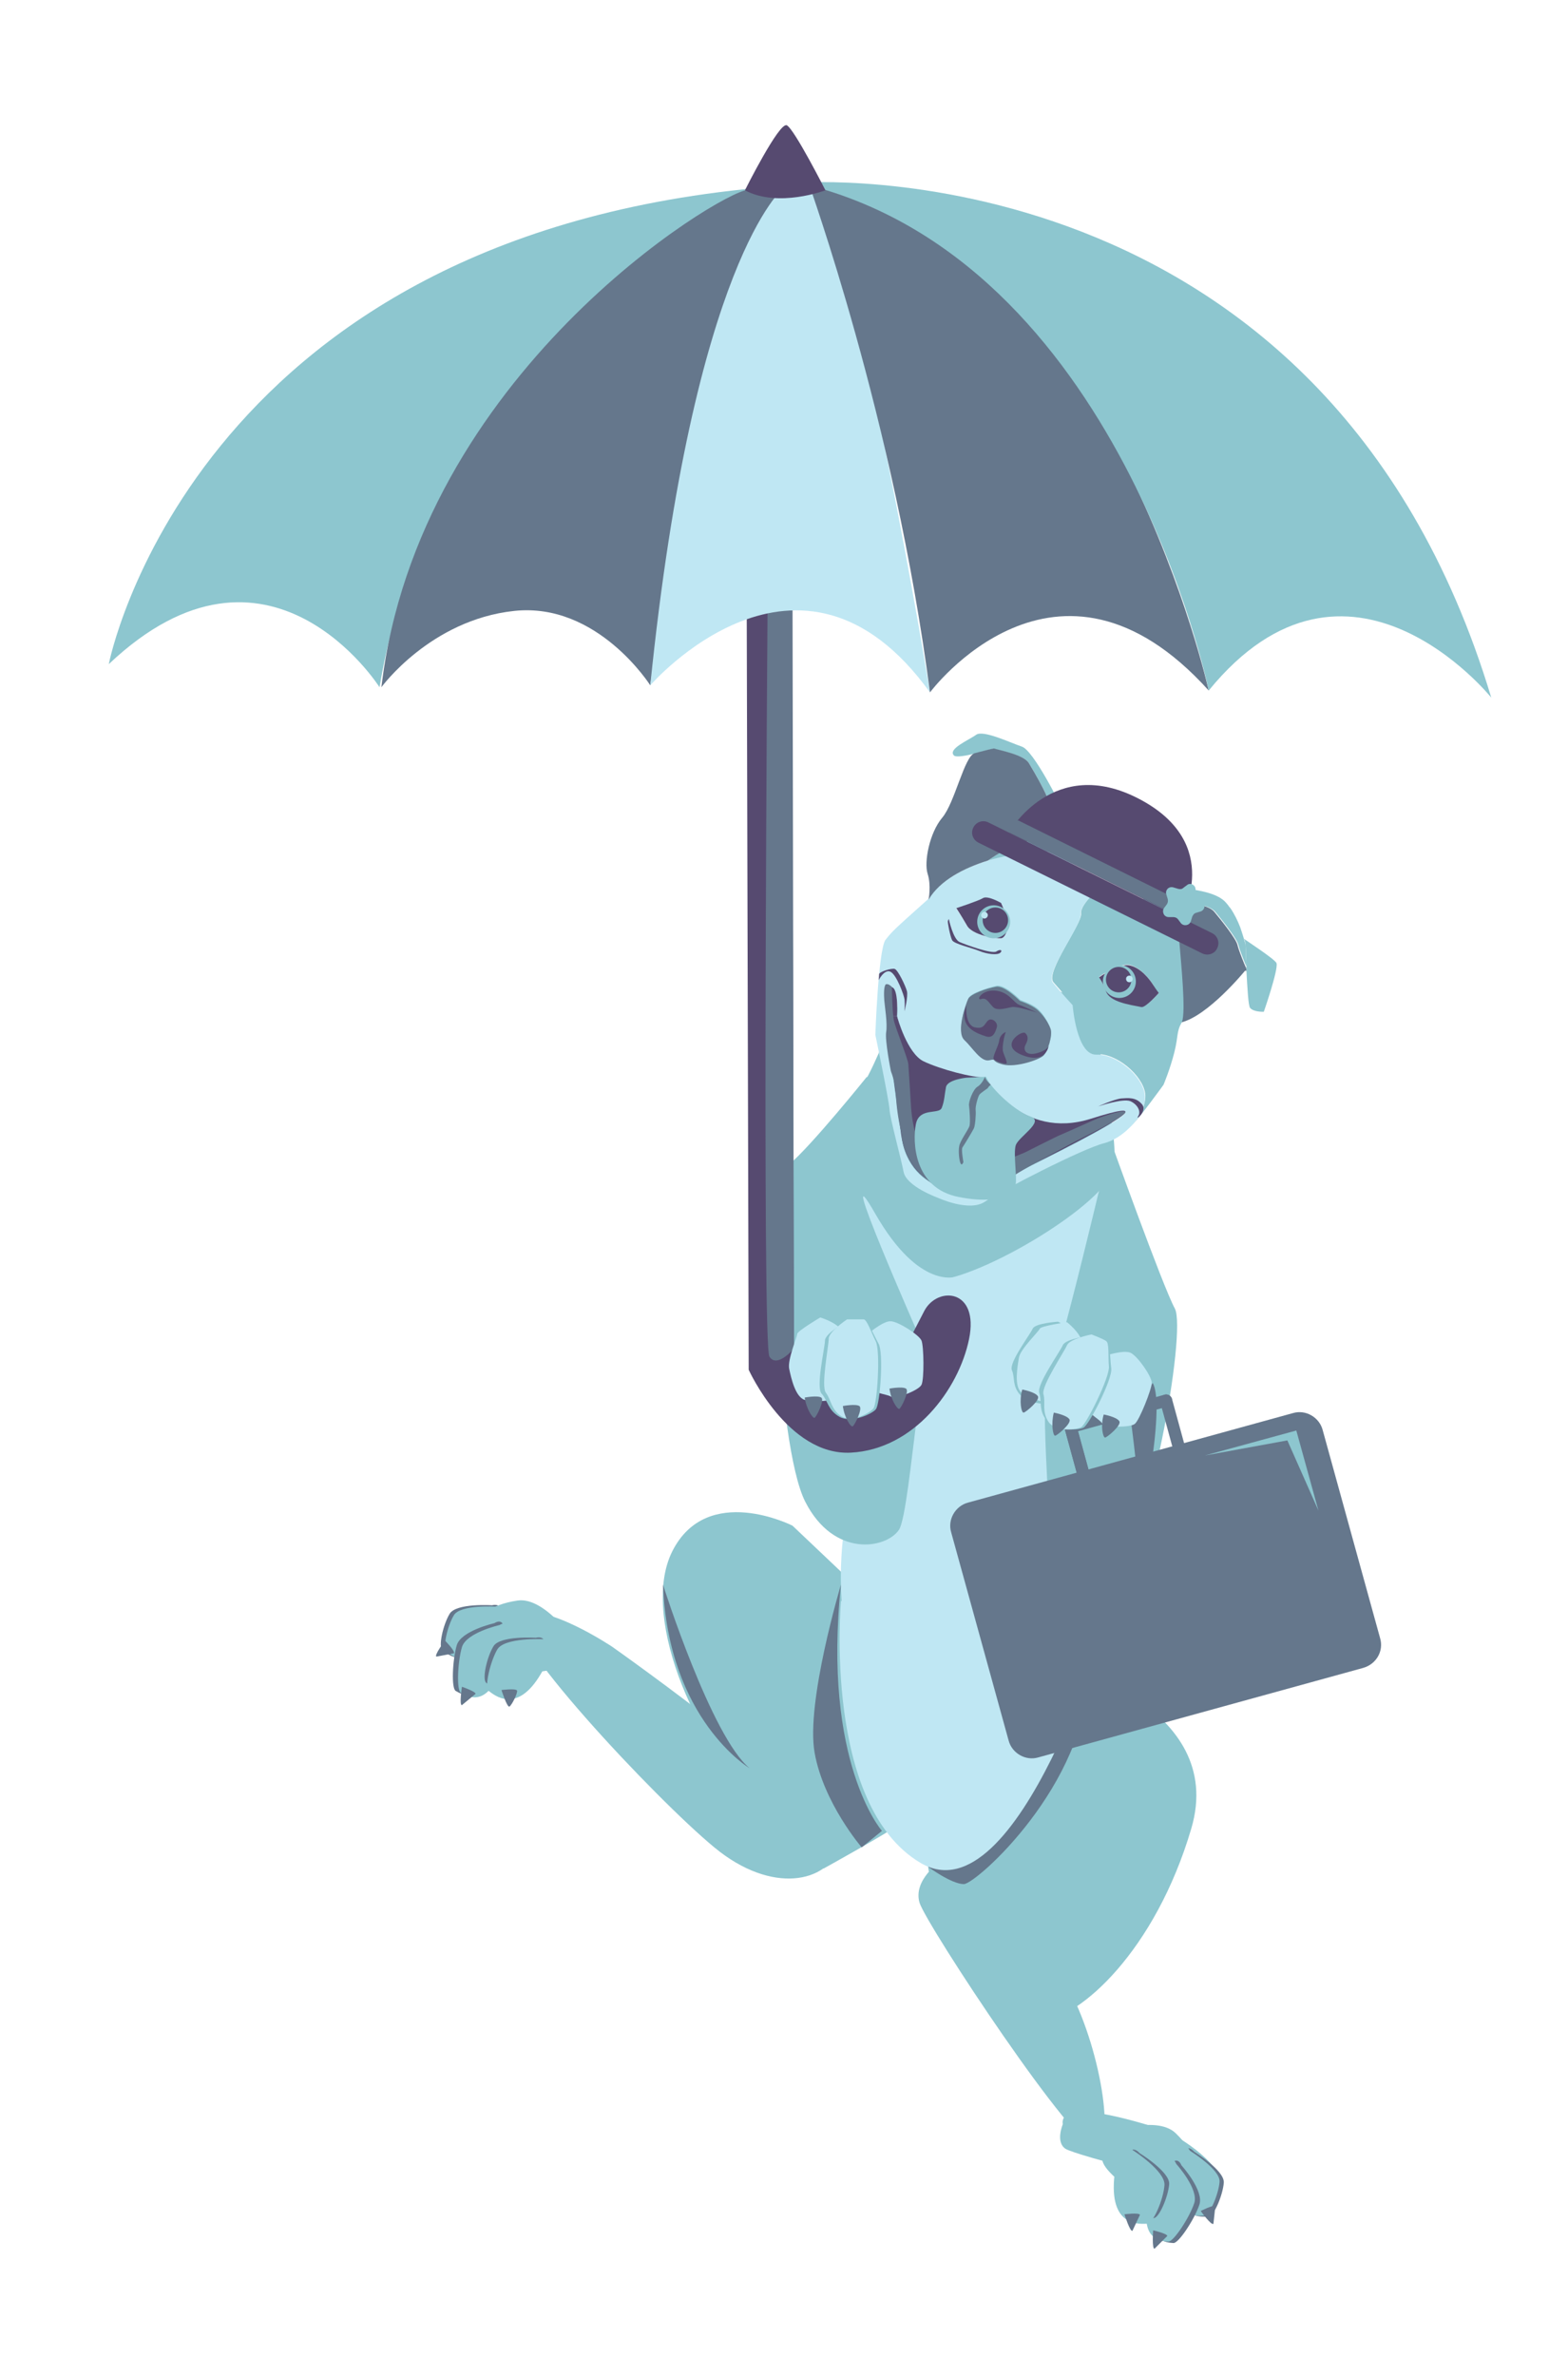 <?xml version="1.0" encoding="utf-8"?>
<!-- Generator: Adobe Illustrator 21.1.0, SVG Export Plug-In . SVG Version: 6.00 Build 0)  -->
<svg version="1.1" xmlns="http://www.w3.org/2000/svg" xmlns:xlink="http://www.w3.org/1999/xlink" x="0px" y="0px"
	 viewBox="0 0 333 504.4" style="enable-background:new 0 0 333 504.4;" xml:space="preserve">
<style type="text/css">
	.st0{fill:#564A70;}
	.st1{fill:#36223D;}
	.st2{fill:#65778C;}
	.st3{fill:#8DC6CF;}
	.st4{fill:#BFE7F3;}
	.st5{fill:#D6D6D6;}
	.st6{fill:#FFFFFF;}
	.st7{fill:#3A2121;}
	.st8{fill:#6D4A49;}
	.st9{fill:#8A6564;}
	.st10{fill:#CE8E8E;}
	.st11{fill:#F1C0BF;}
	.st12{fill:#8DC6CF;stroke:#8DC6CF;stroke-miterlimit:10;}
	.st13{fill:none;stroke:#8DC6CF;stroke-width:3;stroke-miterlimit:10;}
	.st14{fill:#CE8E8D;}
	.st15{fill:none;stroke:#564A70;stroke-miterlimit:10;}
</style>
<g id="Layer_1">
</g>
<g id="Layer_2">
	<g>
		<g>
			<path class="st3" d="M168.3,323.9c0,0-18.1-9.2-25.5,5.4c-7.4,14.6,6.8,44,17.9,51.5c11.1,7.6,26.5,7.8,26.5,7.8
				s27.9-19.9,22.5-25.3C204.3,358,168.3,323.9,168.3,323.9z"/>
			<path class="st4" d="M233.3,249.2c0,0-24.1,17.8-31.7,17.1s-11.4-8.5-11.4-8.5s-2.7,15.6-1,20.7c1.6,5.1,5.7,19.7,5.1,24.3
				c-0.6,4.6-3.4,20.1-3.4,20.1s-1.2,3.2-4.7,3.1s-7.1,0-7.1,0s-3.9,27.2,9.5,37.9c13.4,10.7,20.7,14.7,25.2,12.9
				s26.7-31.3,23.3-45.9S233.3,249.2,233.3,249.2z"/>
			<path class="st3" d="M184.1,228.6c0,0-11.8,14.7-16.6,18.7c-4.8,4.1-2.6,59.5,3.5,71.5c6.1,12,17.2,10,19.9,6
				c2.7-4,4.8-48,10.7-56.5S184.1,228.6,184.1,228.6z"/>
			<path class="st3" d="M235.9,242.3c0,0,11,30.7,13.6,35.5s-5.7,50.8-12.5,55.1c-6.8,4.3-14,0.5-14-5.4c0-5.8-2.2-33-0.4-34.5
				C224.4,291.4,235.9,242.3,235.9,242.3z"/>
			<path class="st2" d="M240.1,301c0,0,2.3,17,1.9,21.8s5.8-24,2.8-29.2"/>
			<g>
				<path class="st3" d="M225.7,451c0,0-1.6,3.8,0.6,5.2c2.2,1.4,31.1,9,32.5,6.9c1.4-2.1-6.8-9.5-13.8-11.6
					C238,449.4,225,445.8,225.7,451z"/>
				<path class="st3" d="M199.8,395.1c0,0-6,4-4.5,8.9c1.6,4.9,33.5,53.3,37.6,51.9s0.4-23.4-7-35.6S204.3,386.2,199.8,395.1z"/>
				<g>
					<path class="st2" d="M253.6,456.8c0,0,6.5,4,6.3,6.6s-2.1,7.2-3.3,7.2c-1.2,0-7.2,0.7-6.6-8.4S253.6,456.8,253.6,456.8z"/>
					<path class="st3" d="M233.8,453.3c0,0,11.6-4.6,15.9-0.4s5.3,7.9,2.7,10.7c-2.6,2.8-9.1,4.1-11.2,2.3c-2.1-1.8-7.2-5.3-7.1-7.6
						C234.2,456,233.8,453.3,233.8,453.3z"/>
					<path class="st3" d="M252.7,456.6c0,0,6.5,4,6.3,6.6c-0.2,2.6-2.1,7.2-3.3,7.2c-1.2,0-7.2,0.7-6.6-8.4
						C249.7,453,252.7,456.6,252.7,456.6z"/>
					<path class="st2" d="M250.9,459.7c0,0,4.9,5.4,3.8,8.4c-1,3-4.4,8.2-5.5,8.1c-1.1-0.1-7.1-0.1-3.5-10.6
						C249.3,455.1,250.9,459.7,250.9,459.7z"/>
					<path class="st3" d="M249.8,459.4c0,0,4.9,5.4,3.8,8.4c-1,3-4.4,8.2-5.5,8.1c-1.1-0.1-7.1-0.1-3.5-10.6
						S249.8,459.4,249.8,459.4z"/>
					<path class="st2" d="M242,457.1c0,0,6.5,4,6.3,6.6c-0.2,2.6-2.1,7.2-3.3,7.2c-1.2,0-7.2,0.7-6.6-8.4S242,457.1,242,457.1z"/>
					<path class="st3" d="M240.6,456.5c0,0,6.9,4.4,6.7,7.4c-0.2,3-2.4,8.2-3.7,8.2c-1.3,0-7.8,0.9-7-9.4
						C237.5,452.4,240.6,456.5,240.6,456.5z"/>
				</g>
			</g>
			<path class="st3" d="M224.4,353c0,0,36.3,9.1,28.6,35.2c-7.7,26.1-23.7,40.2-31.7,40.8c-8,0.7-33.5-27.9-21.2-49.9
				C212.6,357.1,224.4,353,224.4,353z"/>
			<path class="st2" d="M231.1,355.3l-33.9,41.1c0,0,4.9,3.6,7.5,3.6C207.4,399.9,230.9,378.8,231.1,355.3z"/>
			<path class="st3" d="M194.7,202c0,0-8.7,26.6-13.2,30.6s6.8,39.7,16.8,39.3s36.8-16.4,38.2-23.9s-4.7-27.6-3-32.2
				S194.7,202,194.7,202z"/>
			<path class="st4" d="M203.2,271c0,0-7.9,3.1-17.3-13.3s9.7,26.9,9.7,26.9L203.2,271z"/>
			<g>
				<path class="st0" d="M158.4,58.1l0.6,232.7c0,0,8.3,18.3,21.7,17.6s22.9-13.4,25.1-24.1c2.2-10.7-6.7-11.3-9.5-6
					c-2.8,5.3-7.9,16.7-13.7,17.4s-14-9.3-14-9.3L168,58L158.4,58.1z"/>
				<path class="st2" d="M163,130.2c0,0-1.2,155.2,0.4,157.8s5.2-1.7,5.2-1.7l-0.3-166.3l-7.2,0L163,130.2z"/>
			</g>
			<path class="st3" d="M23.1,141c0,0,17.4-89.9,137.8-101.1c0,0-67.7,30.8-80.3,106C80.6,145.9,57.1,108.8,23.1,141z"/>
			<g>
				<g id="XMLID_10_">
					<g>
						<path class="st3" d="M271.1,204.5c0.4,1.4-2.7,10.3-2.7,10.3s-2.1,0.1-2.9-0.8c-0.4-0.4-0.6-4.4-0.8-8c0-0.3,0-0.6,0-0.9
							c0,0,0,0,0,0c0-0.9-0.1-1.7-0.1-2.4c0-1.3-0.1-2.2-0.1-2.4c-0.1-0.3-0.1-0.7-0.3-1C264.2,199.4,270.9,203.7,271.1,204.5z"/>
						<path class="st2" d="M264.7,206.1l-0.3,0c0,0-7.9,9.7-13.7,11c1-2-0.2-12.8-0.5-16.6c-0.1-1.7-1.1-3.1-2.4-4.4
							c0,0,0.4-3.9,2-4.2c1.6-0.3,6.6-0.1,8.1,1.7c1.5,1.8,4.6,5.7,4.9,7c0.3,1.3,1.6,4.4,1.7,4.6c0,0,0,0,0,0
							C264.7,205.5,264.7,205.8,264.7,206.1z"/>
						<path class="st3" d="M264.6,202.8c0,0.7,0.1,1.5,0.1,2.4c-0.1-0.2-1.4-3.3-1.7-4.6c-0.3-1.3-3.4-5.2-4.9-7
							c-1.5-1.8-6.5-2-8.1-1.7c-1.6,0.3-2,4.2-2,4.2c-1.7-1.6-4-3.1-5.9-4.6c0,0,5.4-4.5,7.7-3.5c2.3,1,8.4,0.9,10.7,3.8
							c0.3,0.3,0.5,0.7,0.8,1c0.9,1.3,1.6,2.8,2.1,4.1c0.3,0.9,0.6,1.8,0.8,2.5c0.1,0.4,0.2,0.7,0.3,1
							C264.5,200.6,264.6,201.5,264.6,202.8z"/>
						<path class="st3" d="M249.4,223.4c-0.9,3.6-2.3,6.9-2.3,6.9s-5.4,7.5-7.1,9c2.1-2.1,3.5-4.9,3.2-7.2
							c-0.6-3.9-6.1-8.5-10.3-8.3c-4.2,0.2-5-10.5-5-10.5s-2.4-2.7-4.2-4.8c-1.7-2.1,6.1-12.4,5.9-14.5c-0.3-2.2,4.8-6.3,4.8-6.3
							s4.3,0.9,7.8,3.7c1.9,1.6,4.2,3,5.9,4.6c1.3,1.3,2.3,2.7,2.4,4.4c0.3,3.8,1.4,14.5,0.5,16.6
							C249.8,219.1,250.3,219.8,249.4,223.4z M246.1,210.8c0,0-0.6-0.5-1.2-1.7c-0.7-1.1-2.5-3.5-4.8-4.2c-2.3-0.7-6.7,2.5-6.7,2.5
							s0.6,0.8,1.5,3c0.8,2.2,5,2.8,7.5,3.3C243.3,214,246.1,210.8,246.1,210.8z"/>
						<path class="st4" d="M209.8,182.7c6.2-1.9,12.3-2.2,13.7-1.7c2.4,0.8,10.8,6.8,10.8,6.8s-5,4.1-4.8,6.3
							c0.3,2.2-7.6,12.4-5.9,14.5c1.7,2.1,4.2,4.8,4.2,4.8s0.8,10.6,5,10.5c4.2-0.2,9.7,4.4,10.3,8.3c0.4,2.3-1,5-3.2,7.2
							c-1.6,1.6-3.5,2.8-5.4,3.3c-4.5,1.1-22,10.1-25.3,12.4c-3.3,2.3-10-0.8-10-0.8s-6.7-2.4-7.3-5.5s-2.9-11.4-3-13.3
							c-0.1-1.9-3-15.8-3-15.8s0.6-17.5,2.1-20.1c1.6-2,1.6-2,9.1-8.7C199.6,186.9,204.7,184.3,209.8,182.7z M207.4,253.1
							c0,0,49.9-23.6,24.3-15.5c-14.8,4.7-22.5-8.8-22.5-8.8c-2.3,0.2-9.6-1.7-13.1-3.4c-3.4-1.7-5.5-9.1-5.6-9.6c0,0,0,0,0,0
							s0.5-7.2-1.7-5.9c-0.6,0.3-0.7,2.5-0.5,5.9c0.4,6.3,1.8,16.4,3.1,25.3C193.2,254.6,207.4,253.1,207.4,253.1z M221.6,224.1
							c0.9-0.8,2-4.3,1.5-5.7c-0.5-1.4-1.6-3.3-2.8-4.3s-3.6-1.8-3.6-1.8s-3.3-3.4-5.1-3c-1.8,0.4-5.4,1.5-5.9,2.6
							c-0.5,1.1-2.7,7-0.8,8.7s3.6,4.7,5.3,4.3c1.8-0.4,0.3,0.2,2.9,0.9C215.7,226.7,220.8,224.9,221.6,224.1z M212.6,199.2
							c0.9-0.1,1.4-1.8,1.5-3c0.1-1.2-1.5-4.4-1.5-4.4s-2.9-1.7-3.9-1c-1,0.6-5.6,2.1-5.6,2.1s1,1.4,2.2,3.6
							C206.5,198.6,211.8,199.3,212.6,199.2z"/>
						<path class="st0" d="M244.9,209.1c0.7,1.1,1.2,1.7,1.2,1.7c0,0-2.8,3.2-3.7,3c-2.6-0.5-6.7-1.1-7.5-3.3c-0.8-2.2-1.5-3-1.5-3
							s4.4-3.2,6.7-2.5C242.4,205.6,244.2,208,244.9,209.1z"/>
						<path class="st0" d="M231.7,237.5c25.6-8.1-24.3,15.5-24.3,15.5s-14.1,1.5-16-12.1c-1.2-8.9-2.7-19.1-3.1-25.3l2.2,0.1
							c0.1,0.5,2.2,7.9,5.6,9.6c3.5,1.7,10.7,3.6,13.1,3.4C209.2,228.7,216.9,242.2,231.7,237.5z"/>
						<path class="st2" d="M223.1,218.4c0.5,1.4-0.6,4.8-1.5,5.7s-5.9,2.6-8.6,1.9c-2.7-0.7-1.2-1.3-2.9-0.9
							c-1.8,0.4-3.5-2.6-5.3-4.3s0.3-7.6,0.8-8.7c0.5-1.1,4.1-2.3,5.9-2.6c1.8-0.4,5.1,3,5.1,3s2.4,0.8,3.6,1.8
							S222.6,217,223.1,218.4z"/>
						<path class="st3" d="M225.7,172c0.4,0.9-2.2,9-2.2,9c-1.3-0.5-7.5-0.1-13.7,1.7c0.3-0.2,4.6-3.3,6.9-3.5
							c2.3-0.2,5.8-4.5,6.5-6.4c0.7-1.9-3.7-9.1-4.7-10.8c-1-1.7-6.2-2.7-7.5-3c-0.3-0.1-2.1,0.5-4.1,1c-1.9,0.5-3.9,0.8-4.3,0.4
							c-1.4-1.4,3.2-3.3,4.7-4.4s7.3,1.7,9.7,2.5C219.5,159.3,225.3,171,225.7,172z"/>
						<path class="st2" d="M218.5,162c1,1.7,5.4,8.9,4.7,10.8c-0.7,1.9-4.2,6.2-6.5,6.4c-2.2,0.2-6.6,3.3-6.9,3.5
							c-5.1,1.6-10.2,4.2-12.6,8.3c0,0,0.6-3-0.2-5.5c-0.8-2.5,0.4-8.7,3.1-11.9c2.7-3.2,4.7-13.1,6.9-13.7c1.9-0.5,3.8-1,4.1-1
							C212.3,159.3,217.4,160.2,218.5,162z"/>
						<path class="st0" d="M214.1,196.2c-0.1,1.2-0.6,2.9-1.5,3c-0.9,0.1-6.2-0.6-7.3-2.8c-1.2-2.1-2.2-3.6-2.2-3.6s4.6-1.5,5.6-2.1
							c1-0.7,3.9,1,3.9,1S214.1,195,214.1,196.2z"/>
						<path class="st0" d="M190.5,215.7C190.5,215.7,190.5,215.7,190.5,215.7l-2.2-0.1c-0.2-3.3-0.1-5.6,0.5-5.9
							C191,208.5,190.5,215.7,190.5,215.7z"/>
					</g>
				</g>
				<ellipse transform="matrix(0.253 -0.968 0.968 0.253 -31.858 350.315)" class="st12" cx="210.9" cy="195.8" rx="3" ry="3"/>
				
					<ellipse transform="matrix(0.253 -0.968 0.968 0.253 -31.31 350.438)" class="st0" cx="211.3" cy="195.5" rx="2.7" ry="2.7"/>
				
					<ellipse transform="matrix(0.606 -0.795 0.795 0.606 -72.169 242.862)" class="st4" cx="209.2" cy="194.3" rx="0.7" ry="0.7"/>
				<ellipse transform="matrix(0.253 -0.968 0.968 0.253 -24.217 385.614)" class="st12" cx="237.6" cy="208.5" rx="3" ry="3"/>
				
					<ellipse transform="matrix(0.253 -0.968 0.968 0.253 -23.925 385.134)" class="st0" cx="237.4" cy="208.1" rx="2.7" ry="2.7"/>
				
					<ellipse transform="matrix(0.99 -0.14 0.14 0.99 -26.674 35.482)" class="st4" cx="239.8" cy="208" rx="0.7" ry="0.7"/>
				<path class="st2" d="M189.4,209.5c0,0,0.1,5.4,0.4,7s3,8.2,3.1,9.4c0.1,1.2,0.6,9.4,0.6,9.4s0.4,5.5,1.6,6.2s5,8.1,8.5,7.8
					c3.4-0.3,14-4.5,14.4-4.8c0.4-0.2,6.5-3.3,7.3-3.6c0.8-0.3,7.3-3.3,8.2-3.6c0.9-0.3,4.4-1.6,5.4-1.3c1.1,0.4-6.3,4.2-10.1,6.1
					c-3.8,2-12.5,6.7-13.3,7.4c-0.8,0.8-11,4.7-12.6,4.3c-1.6-0.4-11-4.5-11.4-12.9c-1.9-8.4-0.6-8.9-2.3-13.5c0,0-1.3-6.5-1-8.3
					s-0.3-5.4-0.4-6.7c-0.1-1.3-0.1-3,0.3-3.4C188.6,208.7,189.4,209.5,189.4,209.5z"/>
				<path class="st3" d="M205.2,228.8c0,0-4,0.4-4.3,2c-0.3,1.5-0.3,2.9-0.9,4.4c-0.6,1.5-4.8-0.2-5.5,3.5c-0.7,3.6-0.5,13.5,9,15.4
					s11.9-1.2,12.2-2.7s-0.5-6.4,0-8.2c0.5-1.8,6.1-5,3.3-6.1c-3-0.9-8.5-5.8-9.6-8.5"/>
				<path class="st0" d="M222.7,222.1c0,0-0.6,3.9-5.6,1.9c-5.1-2-0.1-5.3,0.6-4.7c0.7,0.6,0.7,1.4,0.1,2.5s0.1,2.4,2.4,1.8
					C222.4,223,222.7,222.1,222.7,222.1z"/>
				<path class="st0" d="M205.2,213.5c0,0-0.3,4.1,1.8,4.6c2.1,0.5,2.1-0.9,2.9-1.5s2.1,0.5,1.8,1.5c-0.3,0.9-0.7,2.5-2.4,1.9
					S203.5,218.2,205.2,213.5z"/>
				<path class="st0" d="M220.3,215c0,0-4.2-1.4-5.4-1.2c-1.2,0.2-3.1,0.9-4,0s-1.4-2.1-2.5-1.7c-1.2,0.4,0-2,2.9-1.8
					c2.9,0.2,4,2.6,5.1,3S220.3,215,220.3,215z"/>
				<path class="st0" d="M213.6,219.1c0,0-1.2,0.4-1.4,1.8c-0.2,1.4-1.6,3.6-1.1,4c0.5,0.5,2.2,1,2.6,0.9s-0.5-1.8-0.7-2.6
					s0.2-2.9,0.4-3.5C213.6,219.1,213.6,219.1,213.6,219.1z"/>
				<path class="st2" d="M209.2,228.6c0,0-0.6,1.5-1.6,2.1c-1,0.6-2,3.4-1.8,4.1c0.1,0.7,0.3,3.5,0.1,4.2c-0.2,0.8-2.1,3.3-2.2,4.4
					c-0.2,1,0,3,0.3,3.6c0.3,0.6,0.6-0.3,0.6-0.3s-0.5-2.7-0.2-3.1c0.3-0.4,2.1-3.4,2.4-4c0.3-0.5,0.5-3.1,0.4-3.9
					c-0.1-0.8,0.5-2.9,0.8-3.3c0.3-0.4,1.7-1.3,1.8-1.4c0-0.2,0.6-0.7,0.6-0.7S209.2,229.2,209.2,228.6z"/>
				<path class="st0" d="M201.5,195.1c0,0,0.9,4.3,2.3,4.9s6.9,2.6,7.8,2s1.4-0.2,0.8,0.3s-2.7,0.3-4.4-0.4s-5.4-1.5-5.8-2.3
					s-1-3.8-0.9-4.1C201.5,195.1,201.5,195.1,201.5,195.1z"/>
				<path class="st0" d="M233.2,234.9c0,0,5.3-1.8,6.9-1.1c1.5,0.7,2.3,2.2,1.6,3.2c-0.7,1,2.1-1.1,0.8-2.6
					c-1.3-1.5-2.9-1.3-4.4-1.2C236.5,233.4,233.2,234.9,233.2,234.9z"/>
				<path class="st0" d="M186.6,208.1c0,0,1.2-2.4,2.5-1.8c1.3,0.6,2.9,5,3,5.9c0.1,1,0,2.5,0,2.5s0.8-3.2,0.5-4.3s-1.9-4.5-2.6-4.7
					c-0.7-0.2-3.2,0.6-3.3,1.1C186.7,207.4,186.6,208.1,186.6,208.1z"/>
			</g>
			<path class="st2" d="M138.1,145.5c0,0,12.7-90.1,28.3-105.6c0,0-1.5-0.1-7.6,0.4c-6,0.5-70,39.2-77.8,105.6
				c0,0,10.4-14.3,28.2-16.2C126.9,127.8,138.1,145.5,138.1,145.5z"/>
			<path class="st4" d="M172.1,39.9c10,12.5,25.4,107.1,25.4,107.1c-27.6-38.3-59.4-1.5-59.4-1.5c9.2-90.3,28.3-105.6,28.3-105.6"/>
			<path class="st2" d="M197.5,147c0,0,26.9-36.2,59.2-0.4c0,0-19.5-87-75.2-106.1l-9.8-1.8C171.6,38.8,189.9,88.7,197.5,147z"/>
			<path class="st3" d="M169.6,38.8c0,0,111.6-8.6,147.1,109.3c0,0-30.4-37.8-60-1.5C256.7,146.6,237.9,54.6,169.6,38.8z"/>
			<path class="st0" d="M158.2,40.4c0,0,7.3-14.6,8.9-13.8c1.6,0.8,8.2,13.8,8.2,13.8S165.3,44.2,158.2,40.4z"/>
			<path class="st4" d="M174.2,279.7c0,0-4.9,2.9-4.9,3.5s-2.1,5.5-1.7,7.4s1.3,6,3.3,6.6c2,0.6,5.2,0.1,5.6,0s3.3-13,2.2-14.8
				C177.6,280.7,174.2,279.7,174.2,279.7z"/>
			<path class="st4" d="M184.2,283.3c0,0,3.2-2.8,4.9-2.8c1.6,0,6.1,2.9,6.6,4.1s0.6,8.2,0,9.4s-5.5,3.1-6.5,2.5
				c-1-0.6-3.9-0.6-3.9-2.1S184.2,283.3,184.2,283.3z"/>
			<path class="st3" d="M179.7,280.6c0,0-4.5,2.5-4.5,4c0,1.5-2,9.9-0.7,11.3c1.3,1.4,1.3,3.5,3.8,4.9s6.9-0.6,7.7-1.6
				c0.9-1,1.7-11.9,0.6-13.9c-1.1-2-2.3-5-3-4.6S179.7,280.6,179.7,280.6z"/>
			<path class="st4" d="M179.9,280.1c0,0-3.9,2.6-3.9,4.1c0,1.5-1.7,10.1-0.6,11.5c1.1,1.4,1.1,3.6,3.3,5c2.2,1.4,6-0.7,6.8-1.7
				c0.8-1,1.5-12.1,0.5-14.2c-1-2-1.9-4.7-2.6-4.7C182.5,280.1,179.9,280.1,179.9,280.1z"/>
			<path class="st2" d="M188.9,294.8c0,0,2.7-0.5,3.5,0s-1,4.1-1.4,4.3S189.2,297.2,188.9,294.8z"/>
			<path class="st2" d="M179,298.5c0,0,2.7-0.5,3.5,0s-1,4.1-1.4,4.3C180.7,303.1,179.3,300.9,179,298.5z"/>
			<path class="st2" d="M170.9,296.7c0,0,2.7-0.5,3.5,0s-1,4.1-1.4,4.3S171.2,299,170.9,296.7z"/>
			<path class="st3" d="M130,349.6c0,0,50.4,35.5,48.1,42.7c-2.3,7.2-14.1,10.1-26.4-0.1c-12.4-10.2-46.7-46.7-41.3-49.4
				S130,349.6,130,349.6z"/>
			<g>
				<path class="st2" d="M104.5,340.8c0,0-7.6-0.5-9,1.8c-1.4,2.3-2.5,7.1-1.5,7.8c1,0.7,5.5,4.7,10.2-3.1S104.5,340.8,104.5,340.8z
					"/>
				<path class="st3" d="M122.7,349.3c0,0-6.8-10.4-12.8-9.5c-6,0.9-8.9,3.4-8.4,7.2c0.5,3.7,5,8.6,7.8,8.3s9-0.2,10.2-2.1
					C120.8,351.3,122.7,349.3,122.7,349.3z"/>
				<path class="st3" d="M105.4,341.1c0,0-7.6-0.5-9,1.8c-1.4,2.3-2.5,7.1-1.5,7.8c1,0.7,5.5,4.7,10.2-3.1
					C109.9,339.9,105.4,341.1,105.4,341.1z"/>
				<path class="st2" d="M105,344.6c0,0-7.1,1.6-8,4.7c-0.9,3.1-1.2,9.2-0.2,9.7c1,0.5,5.8,4,9-6.6S105,344.6,105,344.6z"/>
				<path class="st3" d="M106.1,345c0,0-7.1,1.6-8,4.7c-0.9,3.1-1.2,9.2-0.2,9.7c1,0.5,5.8,4,9-6.6S106.1,345,106.1,345z"/>
				<path class="st2" d="M113.8,347.7c0,0-7.6-0.5-9,1.8c-1.4,2.3-2.5,7.1-1.5,7.8c1,0.7,5.5,4.7,10.2-3.1S113.8,347.7,113.8,347.7z
					"/>
				<path class="st3" d="M115.3,348c0,0-8.2-0.4-9.7,2.2s-2.8,8.1-1.8,8.8c1,0.7,5.9,5.2,11.1-3.7C120.2,346.5,115.3,348,115.3,348z
					"/>
			</g>
			<path class="st3" d="M174.9,396.7c0,0,13.6-7.5,16.7-9.8c3.1-2.3-22-13.4-22-13.4L174.9,396.7z"/>
			<path class="st4" d="M178.6,339.9c0,0-3.9,43.3,16.9,55.6c20.8,12.3,40.1-53.6,40.1-53.6L178.6,339.9z"/>
			<path class="st2" d="M106.5,358.8c0,0,3-0.4,3.3,0.1c0.2,0.5-1.1,3.1-1.6,3.4C107.7,362.6,106.5,358.8,106.5,358.8z"/>
			<path class="st2" d="M98.1,362c-0.6,0.1,0-3.9,0-3.9s2.9,1,2.9,1.5"/>
			<path class="st2" d="M92.7,351.7c-0.6-0.2,1.8-3.4,1.8-3.4s2.2,2.2,1.9,2.7"/>
			<path class="st2" d="M240.5,473.6c-0.5,0.3-1.7-3.5-1.7-3.5s3-0.4,3.3,0.1"/>
			<path class="st2" d="M245.2,477.4c-0.6,0.1-0.3-3.9-0.3-3.9s3,0.7,3,1.2"/>
			<path class="st2" d="M257.7,472.1c-0.4,0.5-2.7-2.7-2.7-2.7s2.7-1.4,3.1-1"/>
			<path class="st2" d="M159.2,375.4c0,0-17.3-10.3-18.4-39C140.8,336.5,151.1,368.8,159.2,375.4z"/>
			<path class="st2" d="M178.6,336.4c0,0-7.5,25-5.6,35.7s10,20.1,10,20.1l4.3-3.5C187.3,388.7,174.6,374.2,178.6,336.4z"/>
			<g>
				<path class="st2" d="M230.9,315.9L230.9,315.9c-0.7,0.2-1.4-0.2-1.6-0.9l-3.2-11.7c-0.2-0.7,0.2-1.4,0.9-1.6l0,0
					c0.7-0.2,1.4,0.2,1.6,0.9l3.2,11.7C232.1,315,231.6,315.7,230.9,315.9z"/>
				<path class="st2" d="M251.2,310.3L251.2,310.3c-0.7,0.2-1.4-0.2-1.6-0.9l-3.2-11.7c-0.2-0.7,0.2-1.4,0.9-1.6l0,0
					c0.7-0.2,1.4,0.2,1.6,0.9l3.2,11.7C252.4,309.4,251.9,310.1,251.2,310.3z"/>
				<path class="st2" d="M230.9,315.9L230.9,315.9c-0.7,0.2-1.4-0.2-1.6-0.9l-3.2-11.7c-0.2-0.7,0.2-1.4,0.9-1.6l0,0
					c0.7-0.2,1.4,0.2,1.6,0.9l3.2,11.7C232.1,315,231.6,315.7,230.9,315.9z"/>
				<path class="st2" d="M226.1,303.3L226.1,303.3c-0.2-0.7,0.2-1.4,0.9-1.6l20.3-5.6c0.7-0.2,1.4,0.2,1.6,0.9h0
					c0.2,0.7-0.2,1.4-0.9,1.6l-20.3,5.6C227,304.4,226.3,304,226.1,303.3z"/>
				<path class="st2" d="M289.5,354.1l-69,19c-2.7,0.8-5.6-0.9-6.3-3.6L202,325.3c-0.8-2.7,0.9-5.6,3.6-6.3l69-19
					c2.7-0.8,5.6,0.9,6.3,3.6l12.2,44.2C293.9,350.5,292.3,353.3,289.5,354.1z"/>
				<polygon class="st3" points="255.9,309 275.3,303.7 280,320.7 273.4,305.8 				"/>
			</g>
			<path class="st4" d="M234.5,287.9c0,0,4.1-1.4,5.6-0.7c1.5,0.7,4.5,5,4.5,6.4c0,1.3-2.6,7.9-3.6,8.7c-1,0.8-6.3,0.8-7-0.2
				s-3.3-2.1-2.8-3.4S234.5,287.9,234.5,287.9z"/>
			<path class="st2" d="M234.4,300.3c0,0,2.7,0.5,3.3,1.4c0.6,0.8-2.5,3.4-3,3.5C234.2,305.2,233.7,302.6,234.4,300.3z"/>
			<path class="st3" d="M224.7,280.6c0,0-4.9,0.3-5.4,1.5c-0.5,1.2-5.1,7.2-4.4,8.8c0.7,1.6,0,3.3,1.8,5.3c1.8,2,6.4,2.1,7.5,1.6
				c1.1-0.5,5.5-8.9,5.2-10.9s-0.4-4.9-1.2-4.8C227.4,282.1,224.7,280.6,224.7,280.6z"/>
			<path class="st4" d="M226.6,280.7c0,0-5.6,0.8-5.8,1.4c-0.2,0.6-4.1,4.3-4.4,6.1s-1.1,6.1,0.5,7.4c1.6,1.3,4.8,2.1,5.2,2.1
				c0.4,0,8.1-10.7,7.7-12.8C229.4,282.9,226.6,280.7,226.6,280.7z"/>
			<path class="st3" d="M231.4,283.6c0,0-5.1,0.6-5.7,2c-0.6,1.4-5.6,8.4-5,10.1s-0.2,3.7,1.6,5.9c1.8,2.2,6.6,2.1,7.8,1.5
				s6.2-10.3,5.9-12.6c-0.3-2.3-0.2-5.5-1-5.4C234.1,285.1,231.4,283.6,231.4,283.6z"/>
			<path class="st4" d="M231.8,283.3c0,0-4.6,0.9-5.2,2.3s-5.5,8.7-5,10.4c0.5,1.7-0.4,3.7,1.1,5.9c1.5,2.1,5.8,1.7,6.9,1.1
				s6.1-10.6,5.9-12.9s0.1-5-0.6-5.4C234.2,284.2,231.8,283.3,231.8,283.3z"/>
			<path class="st2" d="M223.8,299.9c0,0,2.7,0.5,3.3,1.4c0.6,0.8-2.5,3.4-3,3.5S223.2,302.2,223.8,299.9z"/>
			<path class="st2" d="M217.1,295c0,0,2.7,0.5,3.3,1.4c0.6,0.8-2.5,3.4-3,3.5S216.4,297.4,217.1,295z"/>
			<g>
				<path class="st0" d="M255.3,202.4l-47.5-23.5c-1.2-0.6-1.7-2-1.1-3.2v0c0.6-1.2,2-1.7,3.2-1.1l47.5,23.5c1.2,0.6,1.7,2,1.1,3.2
					l0,0C258,202.5,256.5,203,255.3,202.4z"/>
				<path class="st0" d="M250.8,194.8c0,0,9.3-15.7-8.9-25.2s-27.6,7.1-27.6,7.1"/>
				<path class="st2" d="M216.3,174.2l35.5,17.6l-1.2,2.8l-36.7-18.1C213.9,176.5,215.8,173.9,216.3,174.2z"/>
				<path class="st3" d="M253.9,188.8l0,1c0,0.4,0.2,0.7,0.5,1l0.9,0.6c0.8,0.5,0.6,1.8-0.3,2.1l-1,0.3c-0.4,0.1-0.6,0.4-0.8,0.8
					l-0.3,1c-0.3,0.9-1.5,1.1-2.1,0.4l-0.6-0.8c-0.2-0.3-0.6-0.5-1-0.5l-1,0c-1,0-1.5-1.1-1-1.9l0.6-0.8c0.2-0.3,0.3-0.7,0.2-1.1
					l-0.3-1c-0.3-0.9,0.5-1.8,1.5-1.5l1,0.3c0.4,0.1,0.8,0.1,1.1-0.2l0.8-0.6C252.8,187.3,253.9,187.9,253.9,188.8z"/>
			</g>
		</g>
	</g>
</g>
<g id="Layer_3">
</g>
</svg>
